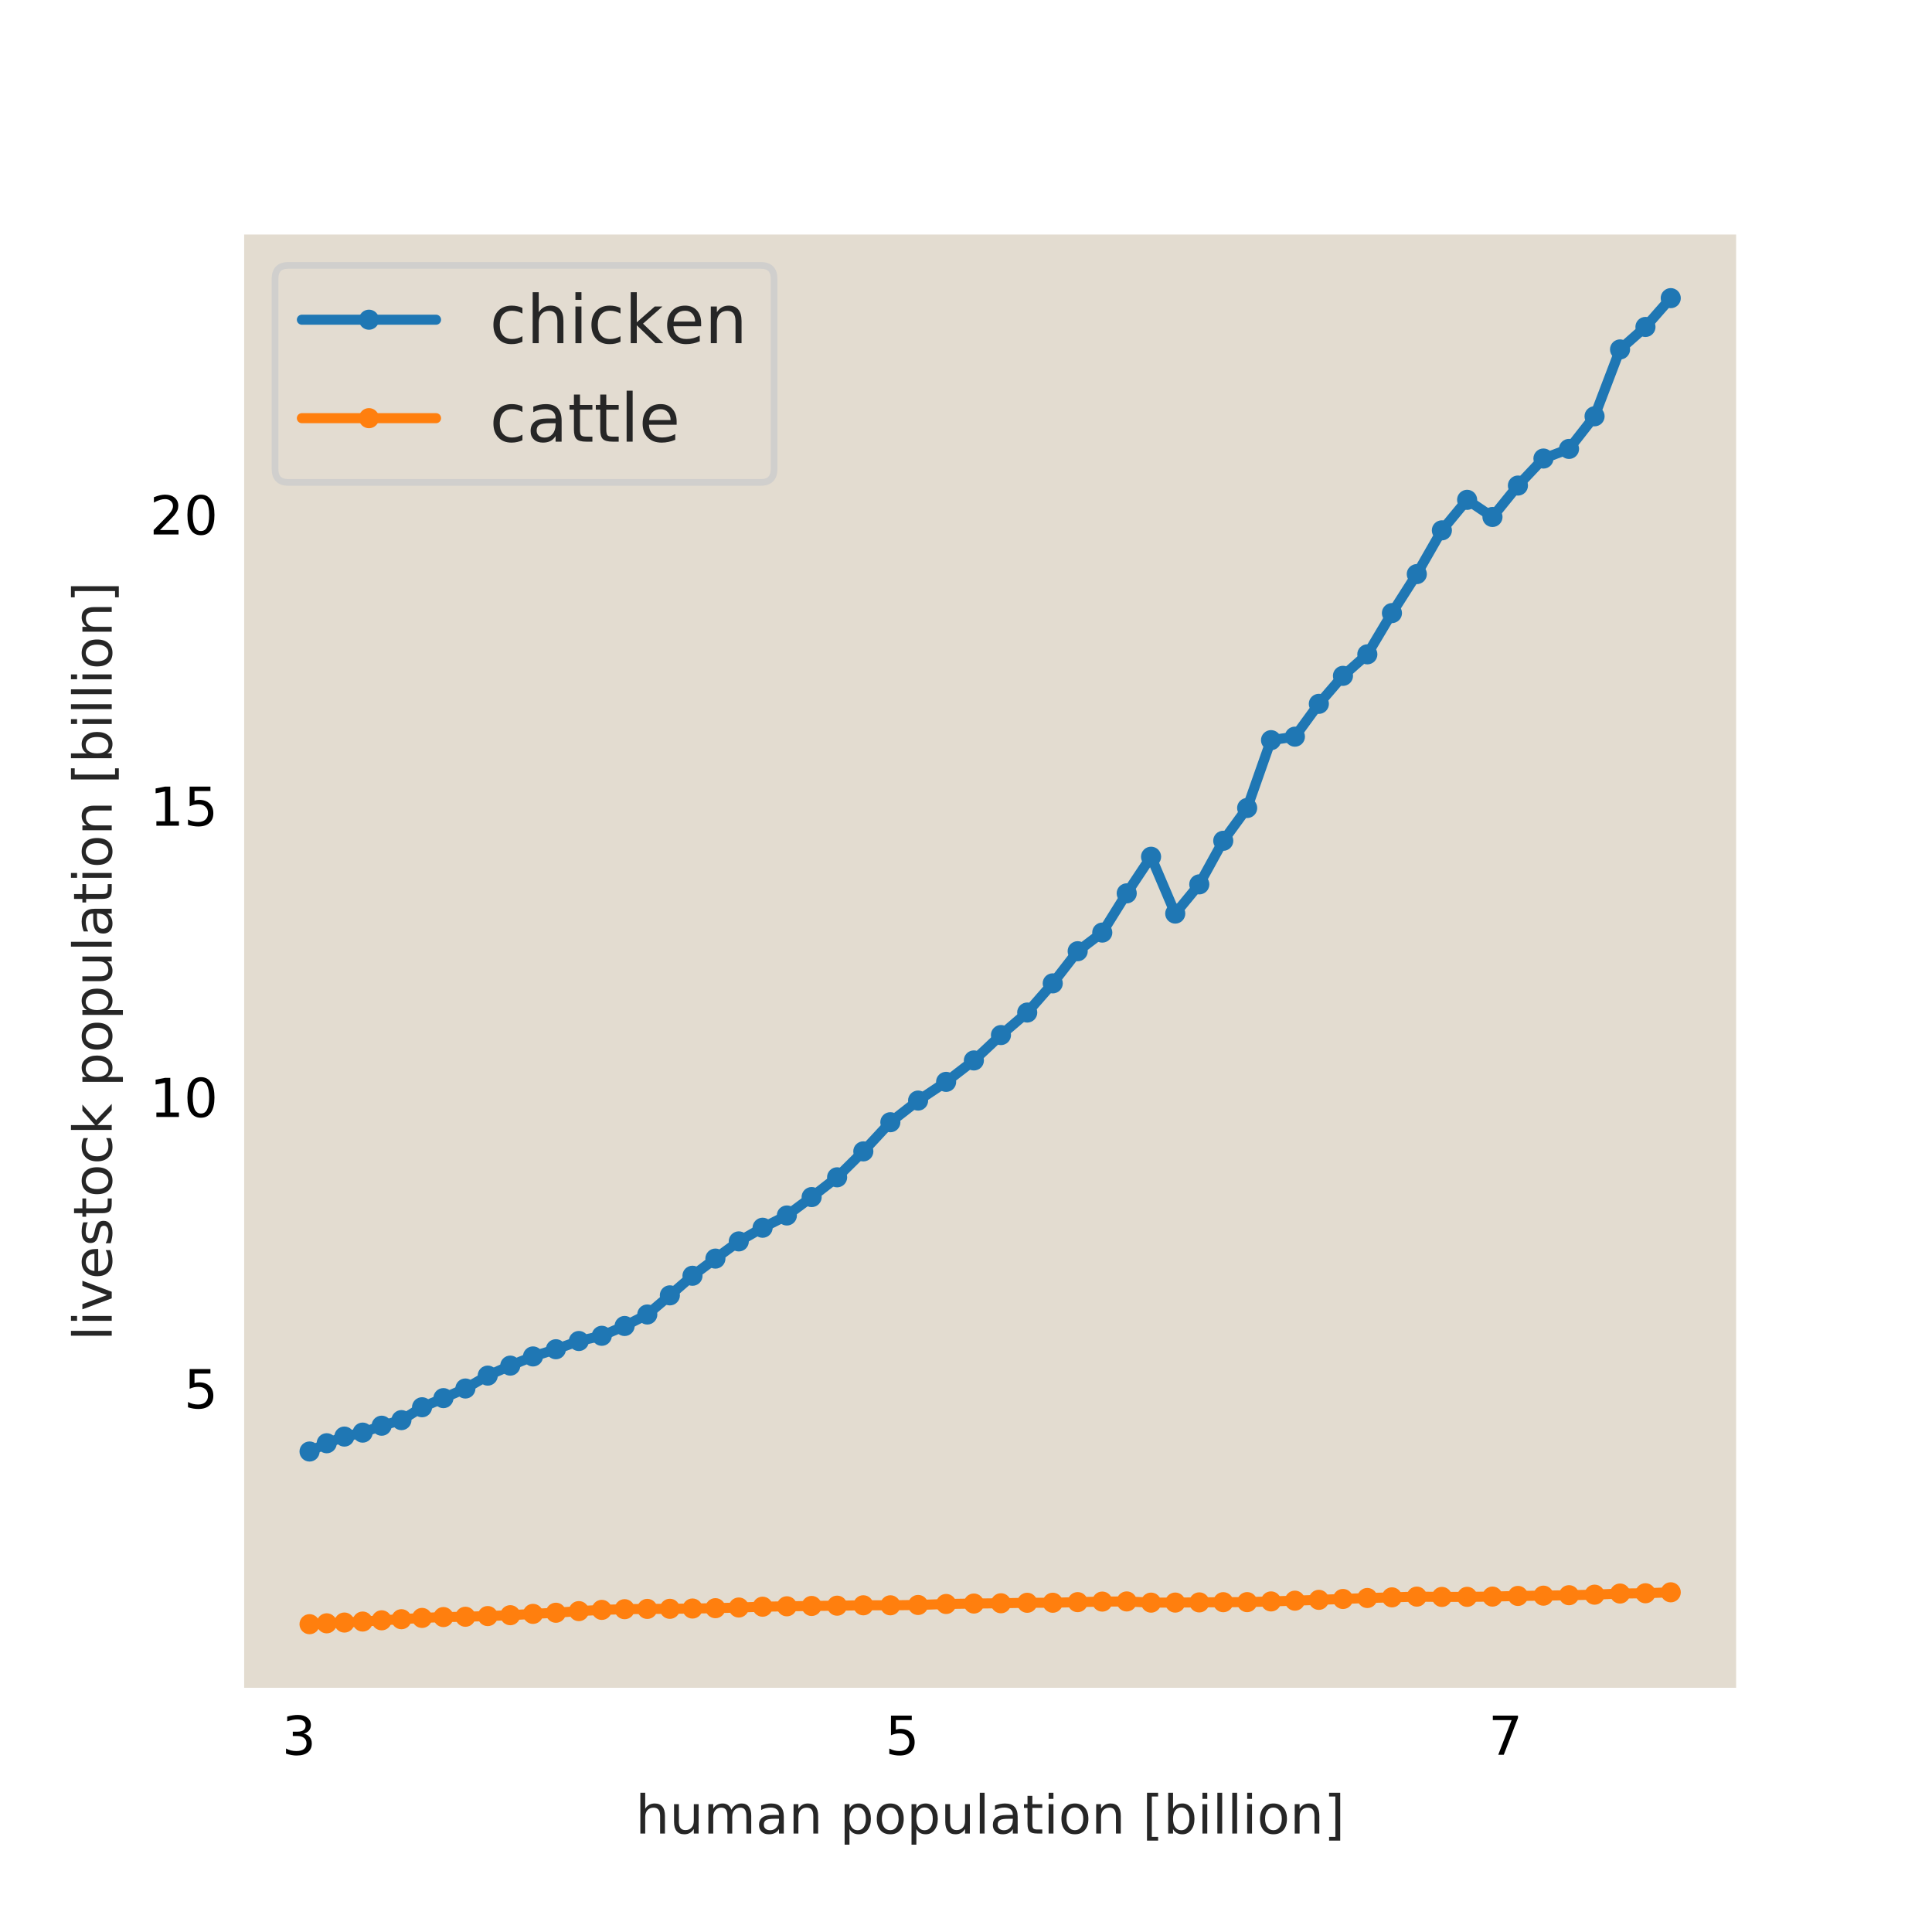 <?xml version="1.0" encoding="utf-8" standalone="no"?>
<!DOCTYPE svg PUBLIC "-//W3C//DTD SVG 1.1//EN"
  "http://www.w3.org/Graphics/SVG/1.1/DTD/svg11.dtd">
<!-- Created with matplotlib (https://matplotlib.org/) -->
<svg height="288pt" version="1.1" viewBox="0 0 288 288" width="288pt" xmlns="http://www.w3.org/2000/svg" xmlns:xlink="http://www.w3.org/1999/xlink">
 <defs>
  <style type="text/css">
*{stroke-linecap:butt;stroke-linejoin:round;}
  </style>
 </defs>
 <g id="figure_1">
  <g id="patch_1">
   <path d="M 0 288 
L 288 288 
L 288 0 
L 0 0 
z
" style="fill:#ffffff;"/>
  </g>
  <g id="axes_1">
   <g id="patch_2">
    <path d="M 36 252 
L 259.2 252 
L 259.2 34.56 
L 36 34.56 
z
" style="fill:#e3dcd0;"/>
   </g>
   <g id="matplotlib.axis_1">
    <g id="xtick_1">
     <g id="text_1">
      <!-- 3 -->
      <defs>
       <path d="M 40.578 39.312 
Q 47.656 37.797 51.625 33 
Q 55.609 28.219 55.609 21.188 
Q 55.609 10.406 48.188 4.484 
Q 40.766 -1.422 27.094 -1.422 
Q 22.516 -1.422 17.656 -0.516 
Q 12.797 0.391 7.625 2.203 
L 7.625 11.719 
Q 11.719 9.328 16.594 8.109 
Q 21.484 6.891 26.812 6.891 
Q 36.078 6.891 40.938 10.547 
Q 45.797 14.203 45.797 21.188 
Q 45.797 27.641 41.281 31.266 
Q 36.766 34.906 28.719 34.906 
L 20.219 34.906 
L 20.219 43.016 
L 29.109 43.016 
Q 36.375 43.016 40.234 45.922 
Q 44.094 48.828 44.094 54.297 
Q 44.094 59.906 40.109 62.906 
Q 36.141 65.922 28.719 65.922 
Q 24.656 65.922 20.016 65.031 
Q 15.375 64.156 9.812 62.312 
L 9.812 71.094 
Q 15.438 72.656 20.344 73.438 
Q 25.25 74.219 29.594 74.219 
Q 40.828 74.219 47.359 69.109 
Q 53.906 64.016 53.906 55.328 
Q 53.906 49.266 50.438 45.094 
Q 46.969 40.922 40.578 39.312 
z
" id="DejaVuSans-51"/>
      </defs>
      <g transform="translate(42.029 261.579)scale(0.08 -0.08)">
       <use xlink:href="#DejaVuSans-51"/>
      </g>
     </g>
    </g>
    <g id="xtick_2">
     <g id="text_2">
      <!-- 5 -->
      <defs>
       <path d="M 10.797 72.906 
L 49.516 72.906 
L 49.516 64.594 
L 19.828 64.594 
L 19.828 46.734 
Q 21.969 47.469 24.109 47.828 
Q 26.266 48.188 28.422 48.188 
Q 40.625 48.188 47.75 41.5 
Q 54.891 34.812 54.891 23.391 
Q 54.891 11.625 47.562 5.094 
Q 40.234 -1.422 26.906 -1.422 
Q 22.312 -1.422 17.547 -0.641 
Q 12.797 0.141 7.719 1.703 
L 7.719 11.625 
Q 12.109 9.234 16.797 8.062 
Q 21.484 6.891 26.703 6.891 
Q 35.156 6.891 40.078 11.328 
Q 45.016 15.766 45.016 23.391 
Q 45.016 31 40.078 35.438 
Q 35.156 39.891 26.703 39.891 
Q 22.75 39.891 18.812 39.016 
Q 14.891 38.141 10.797 36.281 
z
" id="DejaVuSans-53"/>
      </defs>
      <g transform="translate(131.953 261.579)scale(0.08 -0.08)">
       <use xlink:href="#DejaVuSans-53"/>
      </g>
     </g>
    </g>
    <g id="xtick_3">
     <g id="text_3">
      <!-- 7 -->
      <defs>
       <path d="M 8.203 72.906 
L 55.078 72.906 
L 55.078 68.703 
L 28.609 0 
L 18.312 0 
L 43.219 64.594 
L 8.203 64.594 
z
" id="DejaVuSans-55"/>
      </defs>
      <g transform="translate(221.877 261.579)scale(0.08 -0.08)">
       <use xlink:href="#DejaVuSans-55"/>
      </g>
     </g>
    </g>
    <g id="text_4">
     <!-- human population [billion] -->
     <defs>
      <path d="M 54.891 33.016 
L 54.891 0 
L 45.906 0 
L 45.906 32.719 
Q 45.906 40.484 42.875 44.328 
Q 39.844 48.188 33.797 48.188 
Q 26.516 48.188 22.312 43.547 
Q 18.109 38.922 18.109 30.906 
L 18.109 0 
L 9.078 0 
L 9.078 75.984 
L 18.109 75.984 
L 18.109 46.188 
Q 21.344 51.125 25.703 53.562 
Q 30.078 56 35.797 56 
Q 45.219 56 50.047 50.172 
Q 54.891 44.344 54.891 33.016 
z
" id="DejaVuSans-104"/>
      <path d="M 8.5 21.578 
L 8.5 54.688 
L 17.484 54.688 
L 17.484 21.922 
Q 17.484 14.156 20.5 10.266 
Q 23.531 6.391 29.594 6.391 
Q 36.859 6.391 41.078 11.031 
Q 45.312 15.672 45.312 23.688 
L 45.312 54.688 
L 54.297 54.688 
L 54.297 0 
L 45.312 0 
L 45.312 8.406 
Q 42.047 3.422 37.719 1 
Q 33.406 -1.422 27.688 -1.422 
Q 18.266 -1.422 13.375 4.438 
Q 8.5 10.297 8.5 21.578 
z
M 31.109 56 
z
" id="DejaVuSans-117"/>
      <path d="M 52 44.188 
Q 55.375 50.25 60.062 53.125 
Q 64.75 56 71.094 56 
Q 79.641 56 84.281 50.016 
Q 88.922 44.047 88.922 33.016 
L 88.922 0 
L 79.891 0 
L 79.891 32.719 
Q 79.891 40.578 77.094 44.375 
Q 74.312 48.188 68.609 48.188 
Q 61.625 48.188 57.562 43.547 
Q 53.516 38.922 53.516 30.906 
L 53.516 0 
L 44.484 0 
L 44.484 32.719 
Q 44.484 40.625 41.703 44.406 
Q 38.922 48.188 33.109 48.188 
Q 26.219 48.188 22.156 43.531 
Q 18.109 38.875 18.109 30.906 
L 18.109 0 
L 9.078 0 
L 9.078 54.688 
L 18.109 54.688 
L 18.109 46.188 
Q 21.188 51.219 25.484 53.609 
Q 29.781 56 35.688 56 
Q 41.656 56 45.828 52.969 
Q 50 49.953 52 44.188 
z
" id="DejaVuSans-109"/>
      <path d="M 34.281 27.484 
Q 23.391 27.484 19.188 25 
Q 14.984 22.516 14.984 16.5 
Q 14.984 11.719 18.141 8.906 
Q 21.297 6.109 26.703 6.109 
Q 34.188 6.109 38.703 11.406 
Q 43.219 16.703 43.219 25.484 
L 43.219 27.484 
z
M 52.203 31.203 
L 52.203 0 
L 43.219 0 
L 43.219 8.297 
Q 40.141 3.328 35.547 0.953 
Q 30.953 -1.422 24.312 -1.422 
Q 15.922 -1.422 10.953 3.297 
Q 6 8.016 6 15.922 
Q 6 25.141 12.172 29.828 
Q 18.359 34.516 30.609 34.516 
L 43.219 34.516 
L 43.219 35.406 
Q 43.219 41.609 39.141 45 
Q 35.062 48.391 27.688 48.391 
Q 23 48.391 18.547 47.266 
Q 14.109 46.141 10.016 43.891 
L 10.016 52.203 
Q 14.938 54.109 19.578 55.047 
Q 24.219 56 28.609 56 
Q 40.484 56 46.344 49.844 
Q 52.203 43.703 52.203 31.203 
z
" id="DejaVuSans-97"/>
      <path d="M 54.891 33.016 
L 54.891 0 
L 45.906 0 
L 45.906 32.719 
Q 45.906 40.484 42.875 44.328 
Q 39.844 48.188 33.797 48.188 
Q 26.516 48.188 22.312 43.547 
Q 18.109 38.922 18.109 30.906 
L 18.109 0 
L 9.078 0 
L 9.078 54.688 
L 18.109 54.688 
L 18.109 46.188 
Q 21.344 51.125 25.703 53.562 
Q 30.078 56 35.797 56 
Q 45.219 56 50.047 50.172 
Q 54.891 44.344 54.891 33.016 
z
" id="DejaVuSans-110"/>
      <path id="DejaVuSans-32"/>
      <path d="M 18.109 8.203 
L 18.109 -20.797 
L 9.078 -20.797 
L 9.078 54.688 
L 18.109 54.688 
L 18.109 46.391 
Q 20.953 51.266 25.266 53.625 
Q 29.594 56 35.594 56 
Q 45.562 56 51.781 48.094 
Q 58.016 40.188 58.016 27.297 
Q 58.016 14.406 51.781 6.484 
Q 45.562 -1.422 35.594 -1.422 
Q 29.594 -1.422 25.266 0.953 
Q 20.953 3.328 18.109 8.203 
z
M 48.688 27.297 
Q 48.688 37.203 44.609 42.844 
Q 40.531 48.484 33.406 48.484 
Q 26.266 48.484 22.188 42.844 
Q 18.109 37.203 18.109 27.297 
Q 18.109 17.391 22.188 11.75 
Q 26.266 6.109 33.406 6.109 
Q 40.531 6.109 44.609 11.75 
Q 48.688 17.391 48.688 27.297 
z
" id="DejaVuSans-112"/>
      <path d="M 30.609 48.391 
Q 23.391 48.391 19.188 42.75 
Q 14.984 37.109 14.984 27.297 
Q 14.984 17.484 19.156 11.844 
Q 23.344 6.203 30.609 6.203 
Q 37.797 6.203 41.984 11.859 
Q 46.188 17.531 46.188 27.297 
Q 46.188 37.016 41.984 42.703 
Q 37.797 48.391 30.609 48.391 
z
M 30.609 56 
Q 42.328 56 49.016 48.375 
Q 55.719 40.766 55.719 27.297 
Q 55.719 13.875 49.016 6.219 
Q 42.328 -1.422 30.609 -1.422 
Q 18.844 -1.422 12.172 6.219 
Q 5.516 13.875 5.516 27.297 
Q 5.516 40.766 12.172 48.375 
Q 18.844 56 30.609 56 
z
" id="DejaVuSans-111"/>
      <path d="M 9.422 75.984 
L 18.406 75.984 
L 18.406 0 
L 9.422 0 
z
" id="DejaVuSans-108"/>
      <path d="M 18.312 70.219 
L 18.312 54.688 
L 36.812 54.688 
L 36.812 47.703 
L 18.312 47.703 
L 18.312 18.016 
Q 18.312 11.328 20.141 9.422 
Q 21.969 7.516 27.594 7.516 
L 36.812 7.516 
L 36.812 0 
L 27.594 0 
Q 17.188 0 13.234 3.875 
Q 9.281 7.766 9.281 18.016 
L 9.281 47.703 
L 2.688 47.703 
L 2.688 54.688 
L 9.281 54.688 
L 9.281 70.219 
z
" id="DejaVuSans-116"/>
      <path d="M 9.422 54.688 
L 18.406 54.688 
L 18.406 0 
L 9.422 0 
z
M 9.422 75.984 
L 18.406 75.984 
L 18.406 64.594 
L 9.422 64.594 
z
" id="DejaVuSans-105"/>
      <path d="M 8.594 75.984 
L 29.297 75.984 
L 29.297 69 
L 17.578 69 
L 17.578 -6.203 
L 29.297 -6.203 
L 29.297 -13.188 
L 8.594 -13.188 
z
" id="DejaVuSans-91"/>
      <path d="M 48.688 27.297 
Q 48.688 37.203 44.609 42.844 
Q 40.531 48.484 33.406 48.484 
Q 26.266 48.484 22.188 42.844 
Q 18.109 37.203 18.109 27.297 
Q 18.109 17.391 22.188 11.75 
Q 26.266 6.109 33.406 6.109 
Q 40.531 6.109 44.609 11.75 
Q 48.688 17.391 48.688 27.297 
z
M 18.109 46.391 
Q 20.953 51.266 25.266 53.625 
Q 29.594 56 35.594 56 
Q 45.562 56 51.781 48.094 
Q 58.016 40.188 58.016 27.297 
Q 58.016 14.406 51.781 6.484 
Q 45.562 -1.422 35.594 -1.422 
Q 29.594 -1.422 25.266 0.953 
Q 20.953 3.328 18.109 8.203 
L 18.109 0 
L 9.078 0 
L 9.078 75.984 
L 18.109 75.984 
z
" id="DejaVuSans-98"/>
      <path d="M 30.422 75.984 
L 30.422 -13.188 
L 9.719 -13.188 
L 9.719 -6.203 
L 21.391 -6.203 
L 21.391 69 
L 9.719 69 
L 9.719 75.984 
z
" id="DejaVuSans-93"/>
     </defs>
     <g style="fill:#262626;" transform="translate(94.731 273.321)scale(0.08 -0.08)">
      <use xlink:href="#DejaVuSans-104"/>
      <use x="63.379" xlink:href="#DejaVuSans-117"/>
      <use x="126.758" xlink:href="#DejaVuSans-109"/>
      <use x="224.17" xlink:href="#DejaVuSans-97"/>
      <use x="285.449" xlink:href="#DejaVuSans-110"/>
      <use x="348.828" xlink:href="#DejaVuSans-32"/>
      <use x="380.615" xlink:href="#DejaVuSans-112"/>
      <use x="444.092" xlink:href="#DejaVuSans-111"/>
      <use x="505.273" xlink:href="#DejaVuSans-112"/>
      <use x="568.75" xlink:href="#DejaVuSans-117"/>
      <use x="632.129" xlink:href="#DejaVuSans-108"/>
      <use x="659.912" xlink:href="#DejaVuSans-97"/>
      <use x="721.191" xlink:href="#DejaVuSans-116"/>
      <use x="760.4" xlink:href="#DejaVuSans-105"/>
      <use x="788.184" xlink:href="#DejaVuSans-111"/>
      <use x="849.365" xlink:href="#DejaVuSans-110"/>
      <use x="912.744" xlink:href="#DejaVuSans-32"/>
      <use x="944.531" xlink:href="#DejaVuSans-91"/>
      <use x="983.545" xlink:href="#DejaVuSans-98"/>
      <use x="1047.021" xlink:href="#DejaVuSans-105"/>
      <use x="1074.805" xlink:href="#DejaVuSans-108"/>
      <use x="1102.588" xlink:href="#DejaVuSans-108"/>
      <use x="1130.371" xlink:href="#DejaVuSans-105"/>
      <use x="1158.154" xlink:href="#DejaVuSans-111"/>
      <use x="1219.336" xlink:href="#DejaVuSans-110"/>
      <use x="1282.715" xlink:href="#DejaVuSans-93"/>
     </g>
    </g>
   </g>
   <g id="matplotlib.axis_2">
    <g id="ytick_1">
     <g id="text_5">
      <!-- 5 -->
      <g transform="translate(27.41 209.921)scale(0.08 -0.08)">
       <use xlink:href="#DejaVuSans-53"/>
      </g>
     </g>
    </g>
    <g id="ytick_2">
     <g id="text_6">
      <!-- 10 -->
      <defs>
       <path d="M 12.406 8.297 
L 28.516 8.297 
L 28.516 63.922 
L 10.984 60.406 
L 10.984 69.391 
L 28.422 72.906 
L 38.281 72.906 
L 38.281 8.297 
L 54.391 8.297 
L 54.391 0 
L 12.406 0 
z
" id="DejaVuSans-49"/>
       <path d="M 31.781 66.406 
Q 24.172 66.406 20.328 58.906 
Q 16.5 51.422 16.5 36.375 
Q 16.5 21.391 20.328 13.891 
Q 24.172 6.391 31.781 6.391 
Q 39.453 6.391 43.281 13.891 
Q 47.125 21.391 47.125 36.375 
Q 47.125 51.422 43.281 58.906 
Q 39.453 66.406 31.781 66.406 
z
M 31.781 74.219 
Q 44.047 74.219 50.516 64.516 
Q 56.984 54.828 56.984 36.375 
Q 56.984 17.969 50.516 8.266 
Q 44.047 -1.422 31.781 -1.422 
Q 19.531 -1.422 13.062 8.266 
Q 6.594 17.969 6.594 36.375 
Q 6.594 54.828 13.062 64.516 
Q 19.531 74.219 31.781 74.219 
z
" id="DejaVuSans-48"/>
      </defs>
      <g transform="translate(22.32 166.505)scale(0.08 -0.08)">
       <use xlink:href="#DejaVuSans-49"/>
       <use x="63.623" xlink:href="#DejaVuSans-48"/>
      </g>
     </g>
    </g>
    <g id="ytick_3">
     <g id="text_7">
      <!-- 15 -->
      <g transform="translate(22.32 123.089)scale(0.08 -0.08)">
       <use xlink:href="#DejaVuSans-49"/>
       <use x="63.623" xlink:href="#DejaVuSans-53"/>
      </g>
     </g>
    </g>
    <g id="ytick_4">
     <g id="text_8">
      <!-- 20 -->
      <defs>
       <path d="M 19.188 8.297 
L 53.609 8.297 
L 53.609 0 
L 7.328 0 
L 7.328 8.297 
Q 12.938 14.109 22.625 23.891 
Q 32.328 33.688 34.812 36.531 
Q 39.547 41.844 41.422 45.531 
Q 43.312 49.219 43.312 52.781 
Q 43.312 58.594 39.234 62.25 
Q 35.156 65.922 28.609 65.922 
Q 23.969 65.922 18.812 64.312 
Q 13.672 62.703 7.812 59.422 
L 7.812 69.391 
Q 13.766 71.781 18.938 73 
Q 24.125 74.219 28.422 74.219 
Q 39.75 74.219 46.484 68.547 
Q 53.219 62.891 53.219 53.422 
Q 53.219 48.922 51.531 44.891 
Q 49.859 40.875 45.406 35.406 
Q 44.188 33.984 37.641 27.219 
Q 31.109 20.453 19.188 8.297 
z
" id="DejaVuSans-50"/>
      </defs>
      <g transform="translate(22.32 79.673)scale(0.08 -0.08)">
       <use xlink:href="#DejaVuSans-50"/>
       <use x="63.623" xlink:href="#DejaVuSans-48"/>
      </g>
     </g>
    </g>
    <g id="text_9">
     <!-- livestock population [billion] -->
     <defs>
      <path d="M 2.984 54.688 
L 12.5 54.688 
L 29.594 8.797 
L 46.688 54.688 
L 56.203 54.688 
L 35.688 0 
L 23.484 0 
z
" id="DejaVuSans-118"/>
      <path d="M 56.203 29.594 
L 56.203 25.203 
L 14.891 25.203 
Q 15.484 15.922 20.484 11.062 
Q 25.484 6.203 34.422 6.203 
Q 39.594 6.203 44.453 7.469 
Q 49.312 8.734 54.109 11.281 
L 54.109 2.781 
Q 49.266 0.734 44.188 -0.344 
Q 39.109 -1.422 33.891 -1.422 
Q 20.797 -1.422 13.156 6.188 
Q 5.516 13.812 5.516 26.812 
Q 5.516 40.234 12.766 48.109 
Q 20.016 56 32.328 56 
Q 43.359 56 49.781 48.891 
Q 56.203 41.797 56.203 29.594 
z
M 47.219 32.234 
Q 47.125 39.594 43.094 43.984 
Q 39.062 48.391 32.422 48.391 
Q 24.906 48.391 20.391 44.141 
Q 15.875 39.891 15.188 32.172 
z
" id="DejaVuSans-101"/>
      <path d="M 44.281 53.078 
L 44.281 44.578 
Q 40.484 46.531 36.375 47.5 
Q 32.281 48.484 27.875 48.484 
Q 21.188 48.484 17.844 46.438 
Q 14.5 44.391 14.5 40.281 
Q 14.5 37.156 16.891 35.375 
Q 19.281 33.594 26.516 31.984 
L 29.594 31.297 
Q 39.156 29.25 43.188 25.516 
Q 47.219 21.781 47.219 15.094 
Q 47.219 7.469 41.188 3.016 
Q 35.156 -1.422 24.609 -1.422 
Q 20.219 -1.422 15.453 -0.562 
Q 10.688 0.297 5.422 2 
L 5.422 11.281 
Q 10.406 8.688 15.234 7.391 
Q 20.062 6.109 24.812 6.109 
Q 31.156 6.109 34.562 8.281 
Q 37.984 10.453 37.984 14.406 
Q 37.984 18.062 35.516 20.016 
Q 33.062 21.969 24.703 23.781 
L 21.578 24.516 
Q 13.234 26.266 9.516 29.906 
Q 5.812 33.547 5.812 39.891 
Q 5.812 47.609 11.281 51.797 
Q 16.75 56 26.812 56 
Q 31.781 56 36.172 55.266 
Q 40.578 54.547 44.281 53.078 
z
" id="DejaVuSans-115"/>
      <path d="M 48.781 52.594 
L 48.781 44.188 
Q 44.969 46.297 41.141 47.344 
Q 37.312 48.391 33.406 48.391 
Q 24.656 48.391 19.812 42.844 
Q 14.984 37.312 14.984 27.297 
Q 14.984 17.281 19.812 11.734 
Q 24.656 6.203 33.406 6.203 
Q 37.312 6.203 41.141 7.25 
Q 44.969 8.297 48.781 10.406 
L 48.781 2.094 
Q 45.016 0.344 40.984 -0.531 
Q 36.969 -1.422 32.422 -1.422 
Q 20.062 -1.422 12.781 6.344 
Q 5.516 14.109 5.516 27.297 
Q 5.516 40.672 12.859 48.328 
Q 20.219 56 33.016 56 
Q 37.156 56 41.109 55.141 
Q 45.062 54.297 48.781 52.594 
z
" id="DejaVuSans-99"/>
      <path d="M 9.078 75.984 
L 18.109 75.984 
L 18.109 31.109 
L 44.922 54.688 
L 56.391 54.688 
L 27.391 29.109 
L 57.625 0 
L 45.906 0 
L 18.109 26.703 
L 18.109 0 
L 9.078 0 
z
" id="DejaVuSans-107"/>
     </defs>
     <g style="fill:#262626;" transform="translate(16.656 199.863)rotate(-90)scale(0.08 -0.08)">
      <use xlink:href="#DejaVuSans-108"/>
      <use x="27.783" xlink:href="#DejaVuSans-105"/>
      <use x="55.566" xlink:href="#DejaVuSans-118"/>
      <use x="114.746" xlink:href="#DejaVuSans-101"/>
      <use x="176.27" xlink:href="#DejaVuSans-115"/>
      <use x="228.369" xlink:href="#DejaVuSans-116"/>
      <use x="267.578" xlink:href="#DejaVuSans-111"/>
      <use x="328.76" xlink:href="#DejaVuSans-99"/>
      <use x="383.74" xlink:href="#DejaVuSans-107"/>
      <use x="441.65" xlink:href="#DejaVuSans-32"/>
      <use x="473.438" xlink:href="#DejaVuSans-112"/>
      <use x="536.914" xlink:href="#DejaVuSans-111"/>
      <use x="598.096" xlink:href="#DejaVuSans-112"/>
      <use x="661.572" xlink:href="#DejaVuSans-117"/>
      <use x="724.951" xlink:href="#DejaVuSans-108"/>
      <use x="752.734" xlink:href="#DejaVuSans-97"/>
      <use x="814.014" xlink:href="#DejaVuSans-116"/>
      <use x="853.223" xlink:href="#DejaVuSans-105"/>
      <use x="881.006" xlink:href="#DejaVuSans-111"/>
      <use x="942.188" xlink:href="#DejaVuSans-110"/>
      <use x="1005.566" xlink:href="#DejaVuSans-32"/>
      <use x="1037.354" xlink:href="#DejaVuSans-91"/>
      <use x="1076.367" xlink:href="#DejaVuSans-98"/>
      <use x="1139.844" xlink:href="#DejaVuSans-105"/>
      <use x="1167.627" xlink:href="#DejaVuSans-108"/>
      <use x="1195.41" xlink:href="#DejaVuSans-108"/>
      <use x="1223.193" xlink:href="#DejaVuSans-105"/>
      <use x="1250.977" xlink:href="#DejaVuSans-111"/>
      <use x="1312.158" xlink:href="#DejaVuSans-110"/>
      <use x="1375.537" xlink:href="#DejaVuSans-93"/>
     </g>
    </g>
   </g>
   <g id="line2d_1">
    <path clip-path="url(#p132fbf0a2f)" d="M 46.145 216.375 
L 48.704 215.142 
L 51.337 214.148 
L 54.061 213.557 
L 56.893 212.528 
L 59.842 211.695 
L 62.915 209.777 
L 66.1 208.417 
L 69.375 206.982 
L 72.706 205.06 
L 76.067 203.572 
L 79.454 202.202 
L 82.866 201.13 
L 86.289 199.901 
L 89.707 199.125 
L 93.11 197.663 
L 96.49 195.95 
L 99.855 193.096 
L 103.228 190.175 
L 106.644 187.617 
L 110.129 185.053 
L 113.68 183.018 
L 117.295 181.19 
L 120.99 178.445 
L 124.787 175.499 
L 128.694 171.635 
L 132.725 167.288 
L 136.859 164.06 
L 141.037 161.271 
L 145.174 158.079 
L 149.211 154.294 
L 153.125 150.938 
L 156.93 146.588 
L 160.648 141.796 
L 164.314 139.017 
L 167.959 133.17 
L 171.587 127.712 
L 175.191 136.185 
L 178.776 131.831 
L 182.348 125.334 
L 185.912 120.446 
L 189.47 110.334 
L 193.028 109.814 
L 196.599 104.922 
L 200.194 100.747 
L 203.825 97.541 
L 207.494 91.391 
L 211.201 85.58 
L 214.939 79.058 
L 218.701 74.509 
L 222.48 77.065 
L 226.274 72.381 
L 230.079 68.353 
L 233.89 66.919 
L 237.699 62.056 
L 241.498 52.088 
L 245.285 48.738 
L 249.055 44.444 
" style="fill:none;stroke:#1f77b4;stroke-linecap:round;stroke-width:1.5;"/>
    <defs>
     <path d="M 0 1 
C 0.265 1 0.52 0.895 0.707 0.707 
C 0.895 0.52 1 0.265 1 0 
C 1 -0.265 0.895 -0.52 0.707 -0.707 
C 0.52 -0.895 0.265 -1 0 -1 
C -0.265 -1 -0.52 -0.895 -0.707 -0.707 
C -0.895 -0.52 -1 -0.265 -1 0 
C -1 0.265 -0.895 0.52 -0.707 0.707 
C -0.52 0.895 -0.265 1 0 1 
z
" id="ma313c03e94" style="stroke:#1f77b4;"/>
    </defs>
    <g clip-path="url(#p132fbf0a2f)">
     <use style="fill:#1f77b4;stroke:#1f77b4;" x="46.145" xlink:href="#ma313c03e94" y="216.375"/>
     <use style="fill:#1f77b4;stroke:#1f77b4;" x="48.704" xlink:href="#ma313c03e94" y="215.142"/>
     <use style="fill:#1f77b4;stroke:#1f77b4;" x="51.337" xlink:href="#ma313c03e94" y="214.148"/>
     <use style="fill:#1f77b4;stroke:#1f77b4;" x="54.061" xlink:href="#ma313c03e94" y="213.557"/>
     <use style="fill:#1f77b4;stroke:#1f77b4;" x="56.893" xlink:href="#ma313c03e94" y="212.528"/>
     <use style="fill:#1f77b4;stroke:#1f77b4;" x="59.842" xlink:href="#ma313c03e94" y="211.695"/>
     <use style="fill:#1f77b4;stroke:#1f77b4;" x="62.915" xlink:href="#ma313c03e94" y="209.777"/>
     <use style="fill:#1f77b4;stroke:#1f77b4;" x="66.1" xlink:href="#ma313c03e94" y="208.417"/>
     <use style="fill:#1f77b4;stroke:#1f77b4;" x="69.375" xlink:href="#ma313c03e94" y="206.982"/>
     <use style="fill:#1f77b4;stroke:#1f77b4;" x="72.706" xlink:href="#ma313c03e94" y="205.06"/>
     <use style="fill:#1f77b4;stroke:#1f77b4;" x="76.067" xlink:href="#ma313c03e94" y="203.572"/>
     <use style="fill:#1f77b4;stroke:#1f77b4;" x="79.454" xlink:href="#ma313c03e94" y="202.202"/>
     <use style="fill:#1f77b4;stroke:#1f77b4;" x="82.866" xlink:href="#ma313c03e94" y="201.13"/>
     <use style="fill:#1f77b4;stroke:#1f77b4;" x="86.289" xlink:href="#ma313c03e94" y="199.901"/>
     <use style="fill:#1f77b4;stroke:#1f77b4;" x="89.707" xlink:href="#ma313c03e94" y="199.125"/>
     <use style="fill:#1f77b4;stroke:#1f77b4;" x="93.11" xlink:href="#ma313c03e94" y="197.663"/>
     <use style="fill:#1f77b4;stroke:#1f77b4;" x="96.49" xlink:href="#ma313c03e94" y="195.95"/>
     <use style="fill:#1f77b4;stroke:#1f77b4;" x="99.855" xlink:href="#ma313c03e94" y="193.096"/>
     <use style="fill:#1f77b4;stroke:#1f77b4;" x="103.228" xlink:href="#ma313c03e94" y="190.175"/>
     <use style="fill:#1f77b4;stroke:#1f77b4;" x="106.644" xlink:href="#ma313c03e94" y="187.617"/>
     <use style="fill:#1f77b4;stroke:#1f77b4;" x="110.129" xlink:href="#ma313c03e94" y="185.053"/>
     <use style="fill:#1f77b4;stroke:#1f77b4;" x="113.68" xlink:href="#ma313c03e94" y="183.018"/>
     <use style="fill:#1f77b4;stroke:#1f77b4;" x="117.295" xlink:href="#ma313c03e94" y="181.19"/>
     <use style="fill:#1f77b4;stroke:#1f77b4;" x="120.99" xlink:href="#ma313c03e94" y="178.445"/>
     <use style="fill:#1f77b4;stroke:#1f77b4;" x="124.787" xlink:href="#ma313c03e94" y="175.499"/>
     <use style="fill:#1f77b4;stroke:#1f77b4;" x="128.694" xlink:href="#ma313c03e94" y="171.635"/>
     <use style="fill:#1f77b4;stroke:#1f77b4;" x="132.725" xlink:href="#ma313c03e94" y="167.288"/>
     <use style="fill:#1f77b4;stroke:#1f77b4;" x="136.859" xlink:href="#ma313c03e94" y="164.06"/>
     <use style="fill:#1f77b4;stroke:#1f77b4;" x="141.037" xlink:href="#ma313c03e94" y="161.271"/>
     <use style="fill:#1f77b4;stroke:#1f77b4;" x="145.174" xlink:href="#ma313c03e94" y="158.079"/>
     <use style="fill:#1f77b4;stroke:#1f77b4;" x="149.211" xlink:href="#ma313c03e94" y="154.294"/>
     <use style="fill:#1f77b4;stroke:#1f77b4;" x="153.125" xlink:href="#ma313c03e94" y="150.938"/>
     <use style="fill:#1f77b4;stroke:#1f77b4;" x="156.93" xlink:href="#ma313c03e94" y="146.588"/>
     <use style="fill:#1f77b4;stroke:#1f77b4;" x="160.648" xlink:href="#ma313c03e94" y="141.796"/>
     <use style="fill:#1f77b4;stroke:#1f77b4;" x="164.314" xlink:href="#ma313c03e94" y="139.017"/>
     <use style="fill:#1f77b4;stroke:#1f77b4;" x="167.959" xlink:href="#ma313c03e94" y="133.17"/>
     <use style="fill:#1f77b4;stroke:#1f77b4;" x="171.587" xlink:href="#ma313c03e94" y="127.712"/>
     <use style="fill:#1f77b4;stroke:#1f77b4;" x="175.191" xlink:href="#ma313c03e94" y="136.185"/>
     <use style="fill:#1f77b4;stroke:#1f77b4;" x="178.776" xlink:href="#ma313c03e94" y="131.831"/>
     <use style="fill:#1f77b4;stroke:#1f77b4;" x="182.348" xlink:href="#ma313c03e94" y="125.334"/>
     <use style="fill:#1f77b4;stroke:#1f77b4;" x="185.912" xlink:href="#ma313c03e94" y="120.446"/>
     <use style="fill:#1f77b4;stroke:#1f77b4;" x="189.47" xlink:href="#ma313c03e94" y="110.334"/>
     <use style="fill:#1f77b4;stroke:#1f77b4;" x="193.028" xlink:href="#ma313c03e94" y="109.814"/>
     <use style="fill:#1f77b4;stroke:#1f77b4;" x="196.599" xlink:href="#ma313c03e94" y="104.922"/>
     <use style="fill:#1f77b4;stroke:#1f77b4;" x="200.194" xlink:href="#ma313c03e94" y="100.747"/>
     <use style="fill:#1f77b4;stroke:#1f77b4;" x="203.825" xlink:href="#ma313c03e94" y="97.541"/>
     <use style="fill:#1f77b4;stroke:#1f77b4;" x="207.494" xlink:href="#ma313c03e94" y="91.391"/>
     <use style="fill:#1f77b4;stroke:#1f77b4;" x="211.201" xlink:href="#ma313c03e94" y="85.58"/>
     <use style="fill:#1f77b4;stroke:#1f77b4;" x="214.939" xlink:href="#ma313c03e94" y="79.058"/>
     <use style="fill:#1f77b4;stroke:#1f77b4;" x="218.701" xlink:href="#ma313c03e94" y="74.509"/>
     <use style="fill:#1f77b4;stroke:#1f77b4;" x="222.48" xlink:href="#ma313c03e94" y="77.065"/>
     <use style="fill:#1f77b4;stroke:#1f77b4;" x="226.274" xlink:href="#ma313c03e94" y="72.381"/>
     <use style="fill:#1f77b4;stroke:#1f77b4;" x="230.079" xlink:href="#ma313c03e94" y="68.353"/>
     <use style="fill:#1f77b4;stroke:#1f77b4;" x="233.89" xlink:href="#ma313c03e94" y="66.919"/>
     <use style="fill:#1f77b4;stroke:#1f77b4;" x="237.699" xlink:href="#ma313c03e94" y="62.056"/>
     <use style="fill:#1f77b4;stroke:#1f77b4;" x="241.498" xlink:href="#ma313c03e94" y="52.088"/>
     <use style="fill:#1f77b4;stroke:#1f77b4;" x="245.285" xlink:href="#ma313c03e94" y="48.738"/>
     <use style="fill:#1f77b4;stroke:#1f77b4;" x="249.055" xlink:href="#ma313c03e94" y="44.444"/>
    </g>
   </g>
   <g id="line2d_2">
    <path clip-path="url(#p132fbf0a2f)" d="M 46.145 242.116 
L 48.704 241.986 
L 51.337 241.871 
L 54.061 241.722 
L 56.893 241.537 
L 59.842 241.373 
L 62.915 241.182 
L 66.1 241.053 
L 69.375 241.007 
L 72.706 240.905 
L 76.067 240.775 
L 79.454 240.578 
L 82.866 240.41 
L 86.289 240.166 
L 89.707 239.982 
L 93.11 239.88 
L 96.49 239.837 
L 99.855 239.824 
L 103.228 239.781 
L 106.644 239.73 
L 110.129 239.629 
L 113.68 239.51 
L 117.295 239.449 
L 120.99 239.398 
L 124.787 239.357 
L 128.694 239.299 
L 132.725 239.3 
L 136.859 239.251 
L 141.037 239.103 
L 145.174 239.039 
L 149.211 238.995 
L 153.125 238.924 
L 156.93 238.919 
L 160.648 238.827 
L 164.314 238.747 
L 167.959 238.724 
L 171.587 238.902 
L 175.191 238.894 
L 178.776 238.866 
L 182.348 238.836 
L 185.912 238.827 
L 189.47 238.723 
L 193.028 238.609 
L 196.599 238.486 
L 200.194 238.356 
L 203.825 238.212 
L 207.494 238.116 
L 211.201 238.006 
L 214.939 238.052 
L 218.701 238.039 
L 222.48 238.002 
L 226.274 237.903 
L 230.079 237.863 
L 233.89 237.795 
L 237.699 237.715 
L 241.498 237.547 
L 245.285 237.505 
L 249.055 237.362 
" style="fill:none;stroke:#ff7f0e;stroke-linecap:round;stroke-width:1.5;"/>
    <defs>
     <path d="M 0 1 
C 0.265 1 0.52 0.895 0.707 0.707 
C 0.895 0.52 1 0.265 1 0 
C 1 -0.265 0.895 -0.52 0.707 -0.707 
C 0.52 -0.895 0.265 -1 0 -1 
C -0.265 -1 -0.52 -0.895 -0.707 -0.707 
C -0.895 -0.52 -1 -0.265 -1 0 
C -1 0.265 -0.895 0.52 -0.707 0.707 
C -0.52 0.895 -0.265 1 0 1 
z
" id="m0346e613e3" style="stroke:#ff7f0e;"/>
    </defs>
    <g clip-path="url(#p132fbf0a2f)">
     <use style="fill:#ff7f0e;stroke:#ff7f0e;" x="46.145" xlink:href="#m0346e613e3" y="242.116"/>
     <use style="fill:#ff7f0e;stroke:#ff7f0e;" x="48.704" xlink:href="#m0346e613e3" y="241.986"/>
     <use style="fill:#ff7f0e;stroke:#ff7f0e;" x="51.337" xlink:href="#m0346e613e3" y="241.871"/>
     <use style="fill:#ff7f0e;stroke:#ff7f0e;" x="54.061" xlink:href="#m0346e613e3" y="241.722"/>
     <use style="fill:#ff7f0e;stroke:#ff7f0e;" x="56.893" xlink:href="#m0346e613e3" y="241.537"/>
     <use style="fill:#ff7f0e;stroke:#ff7f0e;" x="59.842" xlink:href="#m0346e613e3" y="241.373"/>
     <use style="fill:#ff7f0e;stroke:#ff7f0e;" x="62.915" xlink:href="#m0346e613e3" y="241.182"/>
     <use style="fill:#ff7f0e;stroke:#ff7f0e;" x="66.1" xlink:href="#m0346e613e3" y="241.053"/>
     <use style="fill:#ff7f0e;stroke:#ff7f0e;" x="69.375" xlink:href="#m0346e613e3" y="241.007"/>
     <use style="fill:#ff7f0e;stroke:#ff7f0e;" x="72.706" xlink:href="#m0346e613e3" y="240.905"/>
     <use style="fill:#ff7f0e;stroke:#ff7f0e;" x="76.067" xlink:href="#m0346e613e3" y="240.775"/>
     <use style="fill:#ff7f0e;stroke:#ff7f0e;" x="79.454" xlink:href="#m0346e613e3" y="240.578"/>
     <use style="fill:#ff7f0e;stroke:#ff7f0e;" x="82.866" xlink:href="#m0346e613e3" y="240.41"/>
     <use style="fill:#ff7f0e;stroke:#ff7f0e;" x="86.289" xlink:href="#m0346e613e3" y="240.166"/>
     <use style="fill:#ff7f0e;stroke:#ff7f0e;" x="89.707" xlink:href="#m0346e613e3" y="239.982"/>
     <use style="fill:#ff7f0e;stroke:#ff7f0e;" x="93.11" xlink:href="#m0346e613e3" y="239.88"/>
     <use style="fill:#ff7f0e;stroke:#ff7f0e;" x="96.49" xlink:href="#m0346e613e3" y="239.837"/>
     <use style="fill:#ff7f0e;stroke:#ff7f0e;" x="99.855" xlink:href="#m0346e613e3" y="239.824"/>
     <use style="fill:#ff7f0e;stroke:#ff7f0e;" x="103.228" xlink:href="#m0346e613e3" y="239.781"/>
     <use style="fill:#ff7f0e;stroke:#ff7f0e;" x="106.644" xlink:href="#m0346e613e3" y="239.73"/>
     <use style="fill:#ff7f0e;stroke:#ff7f0e;" x="110.129" xlink:href="#m0346e613e3" y="239.629"/>
     <use style="fill:#ff7f0e;stroke:#ff7f0e;" x="113.68" xlink:href="#m0346e613e3" y="239.51"/>
     <use style="fill:#ff7f0e;stroke:#ff7f0e;" x="117.295" xlink:href="#m0346e613e3" y="239.449"/>
     <use style="fill:#ff7f0e;stroke:#ff7f0e;" x="120.99" xlink:href="#m0346e613e3" y="239.398"/>
     <use style="fill:#ff7f0e;stroke:#ff7f0e;" x="124.787" xlink:href="#m0346e613e3" y="239.357"/>
     <use style="fill:#ff7f0e;stroke:#ff7f0e;" x="128.694" xlink:href="#m0346e613e3" y="239.299"/>
     <use style="fill:#ff7f0e;stroke:#ff7f0e;" x="132.725" xlink:href="#m0346e613e3" y="239.3"/>
     <use style="fill:#ff7f0e;stroke:#ff7f0e;" x="136.859" xlink:href="#m0346e613e3" y="239.251"/>
     <use style="fill:#ff7f0e;stroke:#ff7f0e;" x="141.037" xlink:href="#m0346e613e3" y="239.103"/>
     <use style="fill:#ff7f0e;stroke:#ff7f0e;" x="145.174" xlink:href="#m0346e613e3" y="239.039"/>
     <use style="fill:#ff7f0e;stroke:#ff7f0e;" x="149.211" xlink:href="#m0346e613e3" y="238.995"/>
     <use style="fill:#ff7f0e;stroke:#ff7f0e;" x="153.125" xlink:href="#m0346e613e3" y="238.924"/>
     <use style="fill:#ff7f0e;stroke:#ff7f0e;" x="156.93" xlink:href="#m0346e613e3" y="238.919"/>
     <use style="fill:#ff7f0e;stroke:#ff7f0e;" x="160.648" xlink:href="#m0346e613e3" y="238.827"/>
     <use style="fill:#ff7f0e;stroke:#ff7f0e;" x="164.314" xlink:href="#m0346e613e3" y="238.747"/>
     <use style="fill:#ff7f0e;stroke:#ff7f0e;" x="167.959" xlink:href="#m0346e613e3" y="238.724"/>
     <use style="fill:#ff7f0e;stroke:#ff7f0e;" x="171.587" xlink:href="#m0346e613e3" y="238.902"/>
     <use style="fill:#ff7f0e;stroke:#ff7f0e;" x="175.191" xlink:href="#m0346e613e3" y="238.894"/>
     <use style="fill:#ff7f0e;stroke:#ff7f0e;" x="178.776" xlink:href="#m0346e613e3" y="238.866"/>
     <use style="fill:#ff7f0e;stroke:#ff7f0e;" x="182.348" xlink:href="#m0346e613e3" y="238.836"/>
     <use style="fill:#ff7f0e;stroke:#ff7f0e;" x="185.912" xlink:href="#m0346e613e3" y="238.827"/>
     <use style="fill:#ff7f0e;stroke:#ff7f0e;" x="189.47" xlink:href="#m0346e613e3" y="238.723"/>
     <use style="fill:#ff7f0e;stroke:#ff7f0e;" x="193.028" xlink:href="#m0346e613e3" y="238.609"/>
     <use style="fill:#ff7f0e;stroke:#ff7f0e;" x="196.599" xlink:href="#m0346e613e3" y="238.486"/>
     <use style="fill:#ff7f0e;stroke:#ff7f0e;" x="200.194" xlink:href="#m0346e613e3" y="238.356"/>
     <use style="fill:#ff7f0e;stroke:#ff7f0e;" x="203.825" xlink:href="#m0346e613e3" y="238.212"/>
     <use style="fill:#ff7f0e;stroke:#ff7f0e;" x="207.494" xlink:href="#m0346e613e3" y="238.116"/>
     <use style="fill:#ff7f0e;stroke:#ff7f0e;" x="211.201" xlink:href="#m0346e613e3" y="238.006"/>
     <use style="fill:#ff7f0e;stroke:#ff7f0e;" x="214.939" xlink:href="#m0346e613e3" y="238.052"/>
     <use style="fill:#ff7f0e;stroke:#ff7f0e;" x="218.701" xlink:href="#m0346e613e3" y="238.039"/>
     <use style="fill:#ff7f0e;stroke:#ff7f0e;" x="222.48" xlink:href="#m0346e613e3" y="238.002"/>
     <use style="fill:#ff7f0e;stroke:#ff7f0e;" x="226.274" xlink:href="#m0346e613e3" y="237.903"/>
     <use style="fill:#ff7f0e;stroke:#ff7f0e;" x="230.079" xlink:href="#m0346e613e3" y="237.863"/>
     <use style="fill:#ff7f0e;stroke:#ff7f0e;" x="233.89" xlink:href="#m0346e613e3" y="237.795"/>
     <use style="fill:#ff7f0e;stroke:#ff7f0e;" x="237.699" xlink:href="#m0346e613e3" y="237.715"/>
     <use style="fill:#ff7f0e;stroke:#ff7f0e;" x="241.498" xlink:href="#m0346e613e3" y="237.547"/>
     <use style="fill:#ff7f0e;stroke:#ff7f0e;" x="245.285" xlink:href="#m0346e613e3" y="237.505"/>
     <use style="fill:#ff7f0e;stroke:#ff7f0e;" x="249.055" xlink:href="#m0346e613e3" y="237.362"/>
    </g>
   </g>
   <g id="patch_3">
    <path d="M 36 252 
L 36 34.56 
" style="fill:none;stroke:#ffffff;stroke-linecap:square;stroke-linejoin:miter;stroke-width:0.8;"/>
   </g>
   <g id="patch_4">
    <path d="M 259.2 252 
L 259.2 34.56 
" style="fill:none;stroke:#ffffff;stroke-linecap:square;stroke-linejoin:miter;stroke-width:0.8;"/>
   </g>
   <g id="patch_5">
    <path d="M 36 252 
L 259.2 252 
" style="fill:none;stroke:#ffffff;stroke-linecap:square;stroke-linejoin:miter;stroke-width:0.8;"/>
   </g>
   <g id="patch_6">
    <path d="M 36 34.56 
L 259.2 34.56 
" style="fill:none;stroke:#ffffff;stroke-linecap:square;stroke-linejoin:miter;stroke-width:0.8;"/>
   </g>
   <g id="legend_1">
    <g id="patch_7">
     <path d="M 43 71.916 
L 113.389 71.916 
Q 115.389 71.916 115.389 69.916 
L 115.389 41.56 
Q 115.389 39.56 113.389 39.56 
L 43 39.56 
Q 41 39.56 41 41.56 
L 41 69.916 
Q 41 71.916 43 71.916 
z
" style="fill:#e3dcd0;opacity:0.8;stroke:#cccccc;stroke-linejoin:miter;"/>
    </g>
    <g id="line2d_3">
     <path d="M 45 47.658 
L 65 47.658 
" style="fill:none;stroke:#1f77b4;stroke-linecap:round;stroke-width:1.5;"/>
    </g>
    <g id="line2d_4">
     <g>
      <use style="fill:#1f77b4;stroke:#1f77b4;" x="55" xlink:href="#ma313c03e94" y="47.658"/>
     </g>
    </g>
    <g id="text_10">
     <!-- chicken -->
     <g style="fill:#262626;" transform="translate(73 51.158)scale(0.1 -0.1)">
      <use xlink:href="#DejaVuSans-99"/>
      <use x="54.98" xlink:href="#DejaVuSans-104"/>
      <use x="118.359" xlink:href="#DejaVuSans-105"/>
      <use x="146.143" xlink:href="#DejaVuSans-99"/>
      <use x="201.123" xlink:href="#DejaVuSans-107"/>
      <use x="258.986" xlink:href="#DejaVuSans-101"/>
      <use x="320.51" xlink:href="#DejaVuSans-110"/>
     </g>
    </g>
    <g id="line2d_5">
     <path d="M 45 62.337 
L 65 62.337 
" style="fill:none;stroke:#ff7f0e;stroke-linecap:round;stroke-width:1.5;"/>
    </g>
    <g id="line2d_6">
     <g>
      <use style="fill:#ff7f0e;stroke:#ff7f0e;" x="55" xlink:href="#m0346e613e3" y="62.337"/>
     </g>
    </g>
    <g id="text_11">
     <!-- cattle -->
     <g style="fill:#262626;" transform="translate(73 65.837)scale(0.1 -0.1)">
      <use xlink:href="#DejaVuSans-99"/>
      <use x="54.98" xlink:href="#DejaVuSans-97"/>
      <use x="116.26" xlink:href="#DejaVuSans-116"/>
      <use x="155.469" xlink:href="#DejaVuSans-116"/>
      <use x="194.678" xlink:href="#DejaVuSans-108"/>
      <use x="222.461" xlink:href="#DejaVuSans-101"/>
     </g>
    </g>
   </g>
  </g>
 </g>
 <defs>
  <clipPath id="p132fbf0a2f">
   <rect height="217.44" width="223.2" x="36" y="34.56"/>
  </clipPath>
 </defs>
</svg>
